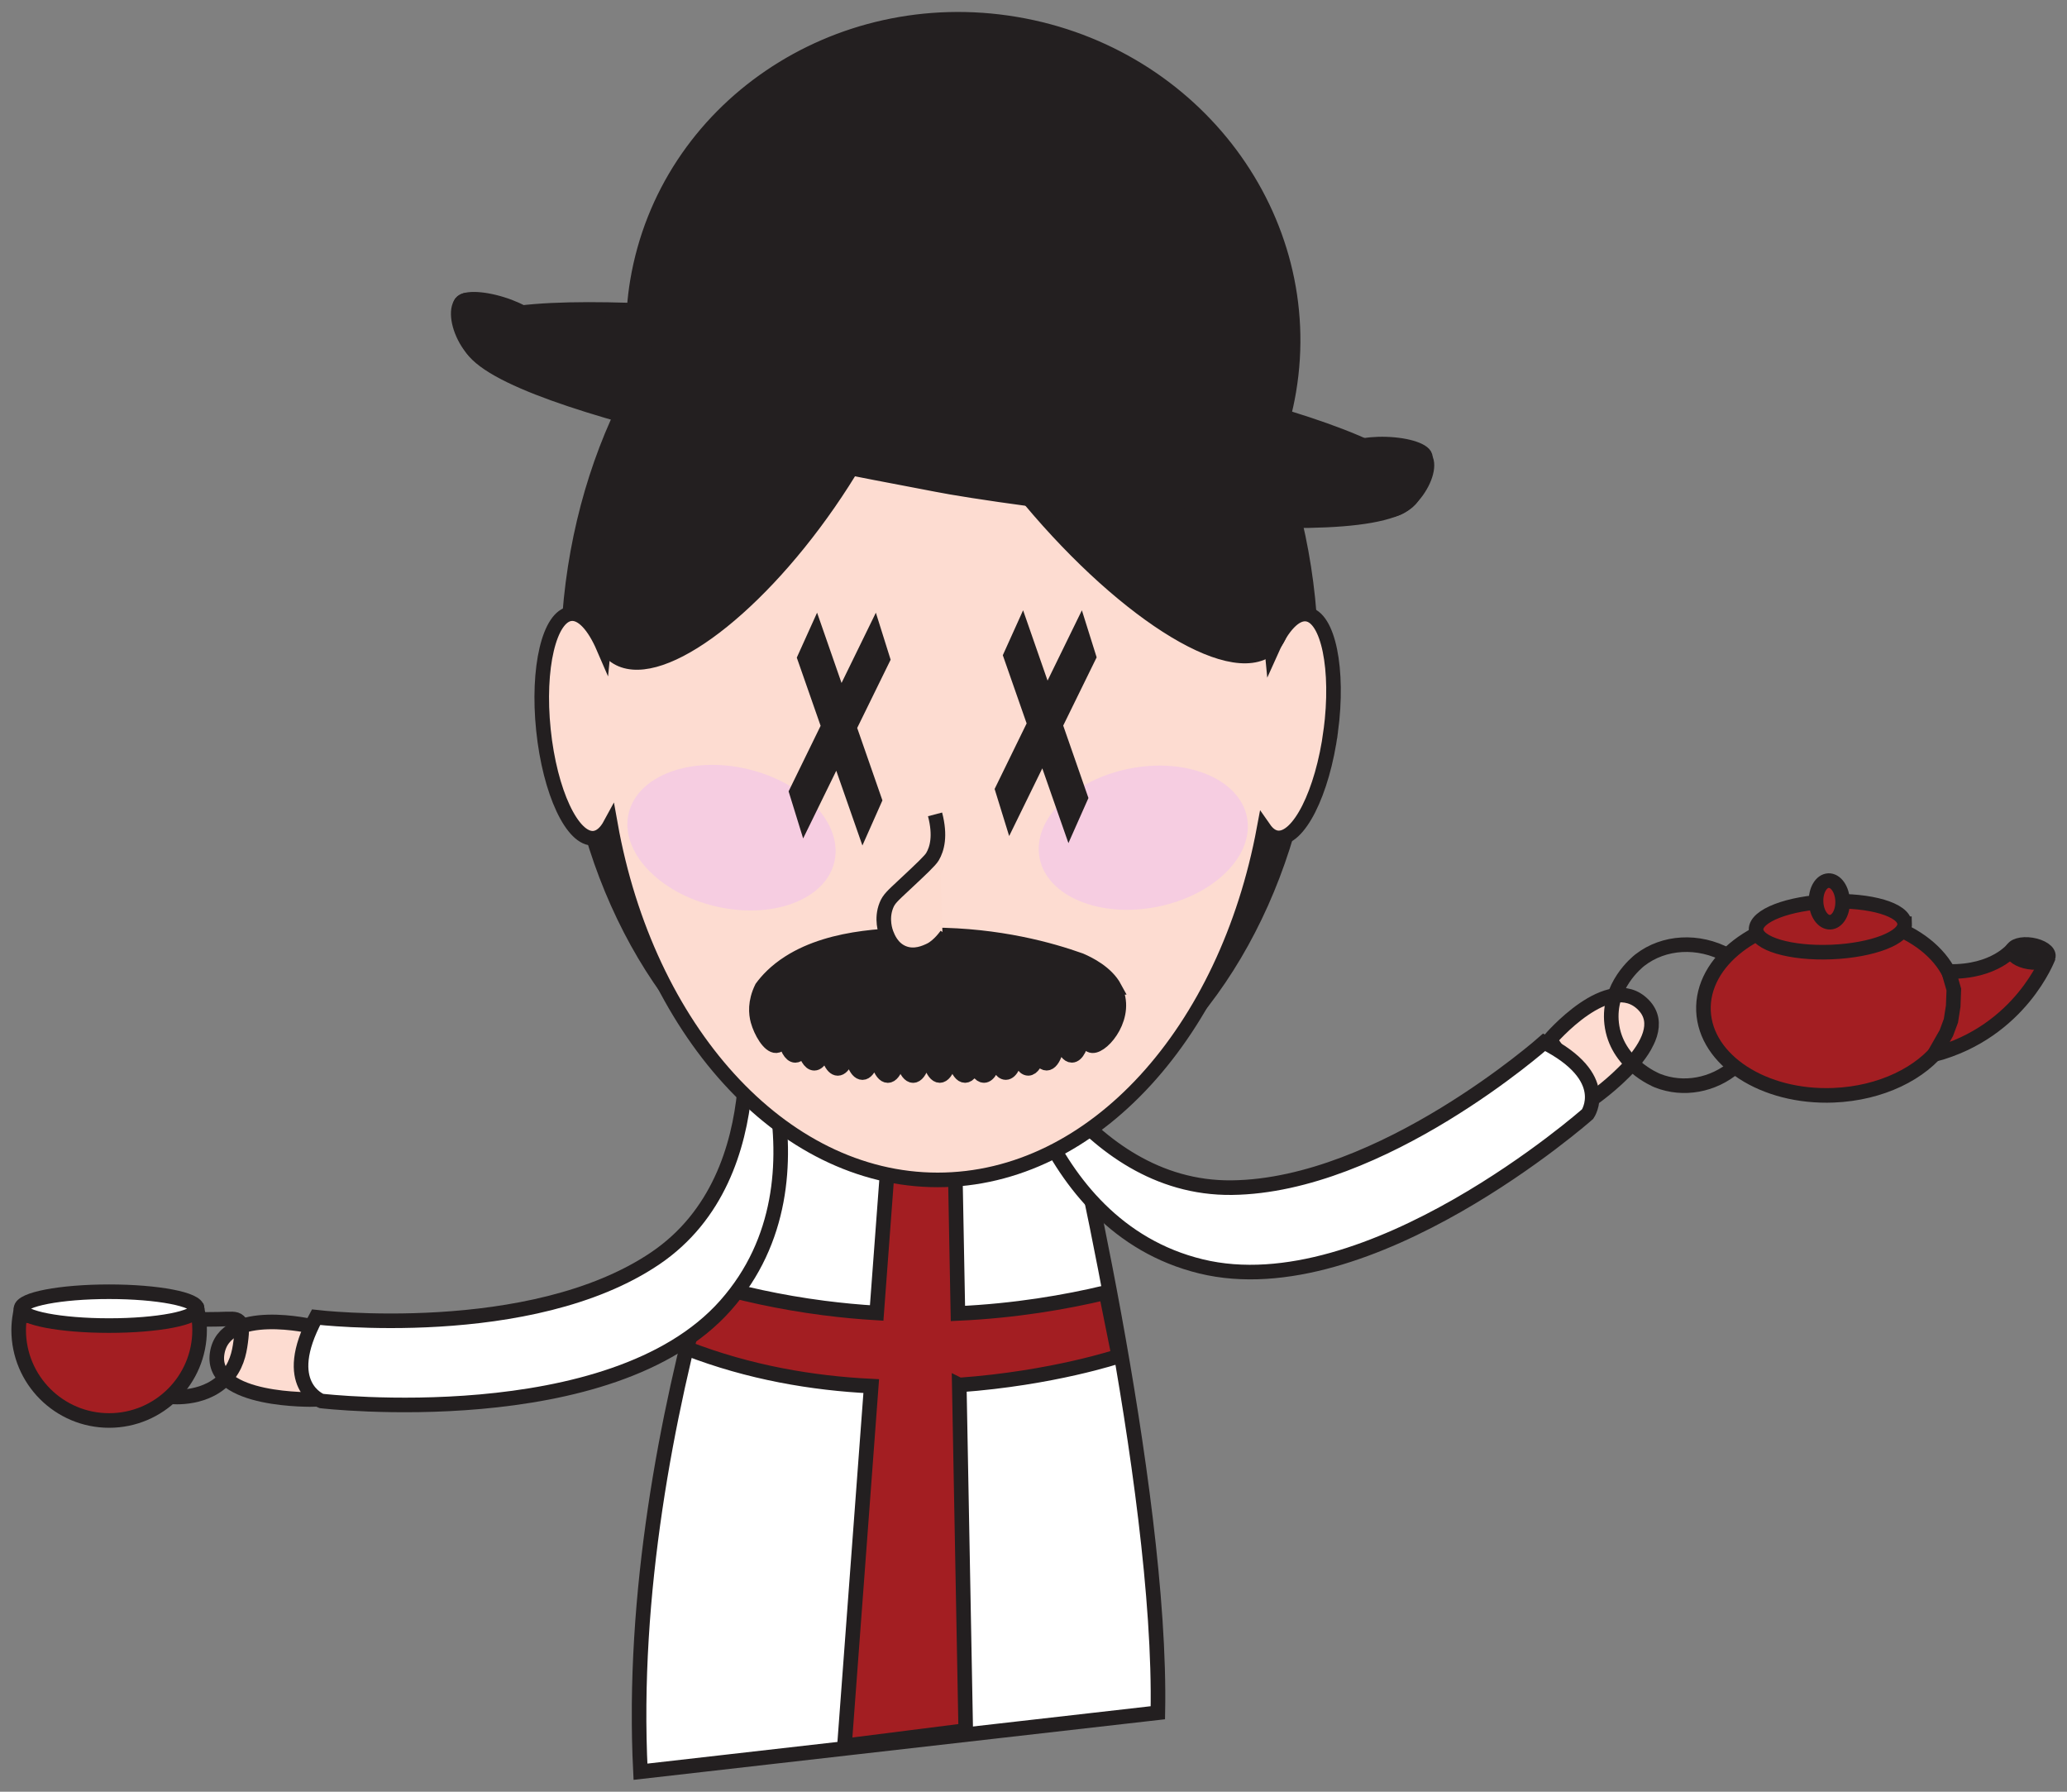 <?xml version="1.0" encoding="UTF-8"?><svg id="Layer_1" xmlns="http://www.w3.org/2000/svg" width="150mm" height="130mm" xmlns:xlink="http://www.w3.org/1999/xlink" viewBox="0 0 425.2 368.5"><rect x="0" y="0" width="425.2" height="368.5" fill="#808080" stroke="none"/><defs><style>.cls-1{clip-path:url(#clippath-11);}.cls-2{fill:#fff;}.cls-3{clip-path:url(#clippath-2);}.cls-4{clip-path:url(#clippath-13);}.cls-5{stroke:#231f20;stroke-miterlimit:10;stroke-width:3px;}.cls-5,.cls-6{fill:none;}.cls-7{clip-path:url(#clippath-6);}.cls-8{fill:#fddcd1;}.cls-9{clip-path:url(#clippath-7);}.cls-10{clip-path:url(#clippath-1);}.cls-11{clip-path:url(#clippath-4);}.cls-12{fill:#fddbcf;}.cls-13{clip-path:url(#clippath-12);}.cls-14{clip-path:url(#clippath-9);}.cls-15{clip-path:url(#clippath);}.cls-16{clip-path:url(#clippath-3);}.cls-17{clip-path:url(#clippath-8);}.cls-18{fill:#f6cde1;}.cls-19{clip-path:url(#clippath-5);}.cls-20{clip-path:url(#clippath-10);}.cls-21{fill:#231f20;}.cls-22{fill:#a31e22;}</style><clipPath id="clippath"><rect class="cls-6" x="2.33" y="2.45" width="420.54" height="363.61"/></clipPath><clipPath id="clippath-1"><rect class="cls-6" x="129.97" y="214.28" width="109.75" height="151.78"/></clipPath><clipPath id="clippath-2"><rect class="cls-6" x="2.33" y="2.45" width="420.54" height="363.61"/></clipPath><clipPath id="clippath-3"><rect class="cls-6" x="315.58" y="203.69" width="25.99" height="21.17" transform="translate(-12.92 407.29) rotate(-62.59)"/></clipPath><clipPath id="clippath-4"><rect class="cls-6" x="224.24" y="165.56" width="72.12" height="126.79" transform="translate(-47.71 388.04) rotate(-68.65)"/></clipPath><clipPath id="clippath-5"><rect class="cls-6" x="46.3" y="266.23" width="19.6" height="25.36" transform="translate(-227.03 251.07) rotate(-73.01)"/></clipPath><clipPath id="clippath-6"><rect class="cls-6" x="58.24" y="200.57" width="117.15" height="87.21" transform="translate(-151.06 283.05) rotate(-72.69)"/></clipPath><clipPath id="clippath-7"><rect class="cls-6" x="2.33" y="2.45" width="420.54" height="363.61"/></clipPath><clipPath id="clippath-8"><rect class="cls-6" x="109.94" y="48.12" width="165.88" height="196.05"/></clipPath><clipPath id="clippath-9"><rect class="cls-6" x="2.33" y="2.45" width="420.54" height="363.61"/></clipPath><clipPath id="clippath-10"><rect class="cls-6" x="129.05" y="157.31" width="127.64" height="29.95"/></clipPath><clipPath id="clippath-11"><rect class="cls-6" x="2.33" y="2.45" width="420.54" height="363.61"/></clipPath><clipPath id="clippath-12"><rect class="cls-6" x="180.3" y="167.1" width="15.67" height="30.77"/></clipPath><clipPath id="clippath-13"><rect class="cls-6" x="2.33" y="2.45" width="420.54" height="363.61"/></clipPath></defs><g id="englishman_dead"><g class="cls-15"><g class="cls-10"><path class="cls-2" d="m219.47,223.87s19.64,81.44,18.71,128.39l-106.43,12.13c-3.69-73.32,29.31-148.47,29.31-148.47l15.56,2.12,42.85,5.83Z"/><path class="cls-5" d="m219.47,223.87s19.64,81.44,18.71,128.39l-106.43,12.13c-3.69-73.32,29.31-148.47,29.31-148.47l15.56,2.12,42.85,5.83Z"/></g><g class="cls-3"><path class="cls-22" d="m197.33,284.85c.44,23.69.89,47.38,1.33,71.06-8.31,1.05-16.63,2.1-24.95,3.16,1.84-24.67,3.67-49.33,5.51-73.99-12-.59-25.05-2.76-37.95-7.77,1.26-4.48,2.52-8.95,3.78-13.43,7.16,2.11,15.32,3.96,24.38,5.13,3.73.48,7.37.82,10.91,1.03,1.26-16.94,2.53-33.87,3.79-50.81,4,.65,8,1.31,12,1.97.31,16.31.61,32.63.92,48.94,11.81-.54,22.12-2.32,30.47-4.31l2.63,13.08s-13.49,4.54-32.82,5.94"/><path class="cls-5" d="m197.33,284.85c.44,23.69.89,47.38,1.33,71.06-8.31,1.05-16.63,2.1-24.95,3.16,1.84-24.67,3.67-49.33,5.51-73.99-12-.59-25.05-2.76-37.95-7.77,1.26-4.48,2.52-8.95,3.78-13.43,7.16,2.11,15.32,3.96,24.38,5.13,3.73.48,7.37.82,10.91,1.03,1.26-16.94,2.53-33.87,3.79-50.81,4,.65,8,1.31,12,1.97.31,16.31.61,32.63.92,48.94,11.81-.54,22.12-2.32,30.47-4.31l2.63,13.08s-13.49,4.54-32.82,5.94Z"/></g><g class="cls-16"><path class="cls-8" d="m327.46,226.07s17.68-12.17,10.62-19.39c-7.05-7.22-19.27,7.17-19.27,7.17l8.65,12.22Z"/><path class="cls-5" d="m327.46,226.07s17.68-12.17,10.62-19.39c-7.05-7.22-19.27,7.17-19.27,7.17l8.65,12.22Z"/></g><g class="cls-11"><path class="cls-2" d="m207.17,208.39s5.36,43.67,39.9,52.07c34.54,8.41,79.52-31.33,79.52-31.33,0,0,5.23-7.58-8.95-14.76,0,0-33.3,29.52-64.23,29.89-30.93.37-46.24-35.86-46.24-35.86"/><path class="cls-5" d="m207.17,208.39s5.36,43.67,39.9,52.07c34.54,8.41,79.52-31.33,79.52-31.33,0,0,5.23-7.58-8.95-14.76,0,0-33.3,29.52-64.23,29.89-30.93.37-46.24-35.86-46.24-35.86Z"/></g><g class="cls-19"><path class="cls-8" d="m64.67,287.83s-21.46.58-20.01-9.41c1.44-9.99,19.8-5.56,19.8-5.56l.21,14.97Z"/><path class="cls-5" d="m64.67,287.83s-21.46.58-20.01-9.41c1.44-9.99,19.8-5.56,19.8-5.56l.21,14.97Z"/></g><g class="cls-7"><path class="cls-2" d="m152.31,202.93s20.53,38.91-3.03,65.53c-23.56,26.62-83.18,19.68-83.18,19.68,0,0-8.62-3.24-1.08-17.23,0,0,44.19,5.22,69.8-12.13,25.6-17.36,17.49-55.84,17.49-55.84"/><path class="cls-5" d="m152.31,202.93s20.53,38.91-3.03,65.53c-23.56,26.62-83.18,19.68-83.18,19.68,0,0-8.62-3.24-1.08-17.23,0,0,44.19,5.22,69.8-12.13,25.6-17.36,17.49-55.84,17.49-55.84Z"/></g><g class="cls-9"><path class="cls-21" d="m269.72,136.25c0,54.57-34.23,98.81-76.45,98.81s-76.45-44.24-76.45-98.81,34.23-98.81,76.45-98.81,76.45,44.24,76.45,98.81"/><ellipse class="cls-5" cx="193.26" cy="136.25" rx="76.45" ry="98.81"/></g><g class="cls-17"><path class="cls-8" d="m273.75,150.37c-1.69,12.71-6.65,22.53-11.07,21.94-1-.14-1.89-.8-2.65-1.89-7.74,41.56-34.86,72.25-67.15,72.25s-59.8-31.13-67.31-73.14c-.92,1.7-2.06,2.72-3.37,2.86-4.43.45-9.1-9.51-10.41-22.26-1.32-12.74,1.21-23.45,5.64-23.91,2.36-.24,4.78,2.46,6.72,6.95,4.55-47.17,33.58-83.55,68.73-83.55s64.35,36.58,68.77,83.95c2.13-4.74,4.73-7.59,7.17-7.26,4.41.58,6.62,11.36,4.93,24.06"/><path class="cls-5" d="m273.75,150.37c-1.69,12.71-6.65,22.53-11.07,21.94-1-.14-1.89-.8-2.65-1.89-7.74,41.56-34.86,72.25-67.15,72.25s-59.8-31.13-67.31-73.14c-.92,1.7-2.06,2.72-3.37,2.86-4.43.45-9.1-9.51-10.41-22.26-1.32-12.74,1.21-23.45,5.64-23.91,2.36-.24,4.78,2.46,6.72,6.95,4.55-47.17,33.58-83.55,68.73-83.55s64.35,36.58,68.77,83.95c2.13-4.74,4.73-7.59,7.17-7.26,4.41.58,6.62,11.36,4.93,24.06Z"/></g><g class="cls-14"><path class="cls-21" d="m239.67,76.36c20.08,24.82,29.71,50.32,21.49,56.97-8.22,6.65-31.16-8.08-51.24-32.9-20.08-24.82-29.71-50.32-21.49-56.97,8.22-6.65,31.16,8.08,51.24,32.89"/><path class="cls-5" d="m239.67,76.36c20.08,24.82,29.71,50.32,21.49,56.97-8.22,6.65-31.16-8.08-51.24-32.9-20.08-24.82-29.71-50.32-21.49-56.97,8.22-6.65,31.16,8.08,51.24,32.89Z"/><path class="cls-21" d="m140.68,82.89c-16,23.07-22.31,46.39-14.09,52.09,8.22,5.7,27.85-8.38,43.85-31.45,16-23.07,22.31-46.39,14.09-52.09s-27.85,8.38-43.85,31.45"/><path class="cls-5" d="m140.68,82.89c-16,23.07-22.31,46.39-14.09,52.09,8.22,5.7,27.85-8.38,43.85-31.45,16-23.07,22.31-46.39,14.09-52.09s-27.85,8.38-43.85,31.45Z"/></g><g class="cls-20"><path class="cls-18" d="m256.51,168.08c1.55,7.86-6.74,16.11-18.52,18.43-11.78,2.32-22.58-2.16-24.13-10.01-1.55-7.86,6.74-16.11,18.52-18.43,11.78-2.32,22.58,2.16,24.14,10.01"/><path class="cls-18" d="m171.63,177.3c-1.85,7.79-12.82,11.86-24.5,9.09-11.68-2.77-19.65-11.33-17.81-19.12,1.85-7.79,12.81-11.86,24.5-9.09,11.68,2.77,19.65,11.33,17.81,19.12"/></g><g class="cls-1"><path class="cls-21" d="m229.24,203.14c3.05,5.65-2.3,12.08-4.53,11.93-.56-.04-1.27-.51-1.88-2.47-.42,2.64-1.31,4.45-2.34,4.45-1.44,0-2.61-3.57-2.61-7.98,0-.56.02-1.1.06-1.63-.09.04-.18.07-.27.09.14.97.22,2.04.22,3.16,0,4.41-1.16,7.98-2.6,7.98-.66,0-1.27-.75-1.73-2-.47,1.86-1.21,3.06-2.04,3.06-.95,0-1.78-1.54-2.24-3.85-.4,2.77-1.32,4.71-2.38,4.71-.92,0-1.72-1.46-2.19-3.66-.42,2.54-1.29,4.27-2.3,4.27-.77,0-1.47-1.04-1.94-2.68-.48,1.64-1.17,2.68-1.95,2.68-1.44,0-2.6-3.57-2.6-7.98,0,4.41-1.17,7.98-2.61,7.98s-2.6-3.57-2.6-7.98c0-.89.05-1.74.14-2.54-.18,0-.37,0-.55,0,.09.8.14,1.66.14,2.55,0,4.41-1.17,7.98-2.6,7.98s-2.61-3.57-2.61-7.98c0,4.41-1.16,7.98-2.6,7.98s-2.58-3.46-2.61-7.77c-.14,4.01-1.25,7.16-2.6,7.16s-2.36-2.9-2.57-6.68c-.3,3.36-1.31,5.82-2.51,5.82s-2.14-2.34-2.49-5.57c-.41,2.67-1.31,4.51-2.34,4.51-.92,0-1.72-1.44-2.19-3.61-.45,1.24-1.05,1.99-1.72,1.99-.95,0-1.78-1.55-2.24-3.87-.36.92-.9,1.84-1.68,1.88-1.45.08-3.17-2.91-3.78-5.13-.4-1.47-.64-3.83.81-6.8,1.04-1.42,2.77-3.36,5.67-5.2,9.03-5.73,21.78-5.68,29.45-5.66,13.71.05,24.36,3.07,30.42,5.23,1.71.74,5.35,2.52,7.03,5.63"/><path class="cls-5" d="m229.24,203.14c3.05,5.65-2.3,12.08-4.53,11.93-.56-.04-1.27-.51-1.88-2.47-.42,2.64-1.31,4.45-2.34,4.45-1.44,0-2.61-3.57-2.61-7.98,0-.56.02-1.1.06-1.63-.09.04-.18.07-.27.09.14.97.22,2.04.22,3.16,0,4.41-1.16,7.98-2.6,7.98-.66,0-1.27-.75-1.73-2-.47,1.86-1.21,3.06-2.04,3.06-.95,0-1.78-1.54-2.24-3.85-.4,2.77-1.32,4.71-2.38,4.71-.92,0-1.72-1.46-2.19-3.66-.42,2.54-1.29,4.27-2.3,4.27-.77,0-1.47-1.04-1.94-2.68-.48,1.64-1.17,2.68-1.95,2.68-1.44,0-2.6-3.57-2.6-7.98,0,4.41-1.17,7.98-2.61,7.98s-2.6-3.57-2.6-7.98c0-.89.05-1.74.14-2.54-.18,0-.37,0-.55,0,.09.8.14,1.66.14,2.55,0,4.41-1.17,7.98-2.6,7.98s-2.61-3.57-2.61-7.98c0,4.41-1.16,7.98-2.6,7.98s-2.58-3.46-2.61-7.77c-.14,4.01-1.25,7.16-2.6,7.16s-2.36-2.9-2.57-6.68c-.3,3.36-1.31,5.82-2.51,5.82s-2.14-2.34-2.49-5.57c-.41,2.67-1.31,4.51-2.34,4.51-.92,0-1.72-1.44-2.19-3.61-.45,1.24-1.05,1.99-1.72,1.99-.95,0-1.78-1.55-2.24-3.87-.36.92-.9,1.84-1.68,1.88-1.45.08-3.17-2.91-3.78-5.13-.4-1.47-.64-3.83.81-6.8,1.04-1.42,2.77-3.36,5.67-5.2,9.03-5.73,21.78-5.68,29.45-5.66,13.71.05,24.36,3.07,30.42,5.23,1.71.74,5.35,2.52,7.03,5.63Z"/><path class="cls-12" d="m193.1,168.45s1.97,3.12-.28,8.39c-2.25,5.27-8.89,7.86-8.89,7.86l-1.58,8.1,4.66,3.73,3.18-.28,3.71-3.58-.8-24.21Z"/></g><g class="cls-13"><path class="cls-5" d="m192.35,167.49c1.16,4.45.41,7.1-.53,8.7-.48.81-2.26,2.49-5.8,5.8-2.48,2.32-3.16,2.9-3.69,4.22-1.12,2.81-.14,5.43,0,5.8.33.84,1.17,3.02,3.43,3.96,2.34.97,4.56-.07,5.54-.53,1.88-.89,3.43-3.17,3.43-3.17"/></g><g class="cls-4"><path class="cls-21" d="m290.95,101.02c-2.49,13.35-87.25.88-98.18-1.34-10.93-2.22-94.54-16.64-96.46-29.89-1.93-13.24,91.86-1.29,101.66.74,9.8,2.03,95.46,17.15,92.98,30.49"/><path class="cls-5" d="m290.95,101.02c-2.49,13.35-87.25.88-98.18-1.34-10.93-2.22-94.54-16.64-96.46-29.89-1.93-13.24,91.86-1.29,101.66.74,9.8,2.03,95.46,17.15,92.98,30.49Z"/><path class="cls-21" d="m135.54,70.07c15.63,1.8,31.01,5.04,46.45,8.23,8.73,1.26,17.47,2.43,26.19,3.78,13.5,2.09,27.18,3.25,40.49,6.4,4.5,1.06,8.95,2.2,13.45,3.2,1.33-3.6,2.35-7.37,3.01-11.28,5.97-35.44-19.2-69.22-56.2-75.45-37.01-6.23-71.84,17.45-77.81,52.9-.61,3.65-.86,7.27-.83,10.85,1.75.47,3.5.93,5.26,1.38"/><path class="cls-5" d="m135.54,70.07c15.63,1.8,31.01,5.04,46.45,8.23,8.73,1.26,17.47,2.43,26.19,3.78,13.5,2.09,27.18,3.25,40.49,6.4,4.5,1.06,8.95,2.2,13.45,3.2,1.33-3.6,2.35-7.37,3.01-11.28,5.97-35.44-19.2-69.22-56.2-75.45-37.01-6.23-71.84,17.45-77.81,52.9-.61,3.65-.86,7.27-.83,10.85,1.75.47,3.5.93,5.26,1.38Z"/><path class="cls-21" d="m101.26,66.37c1.65,3.27,1.71,6.57.13,7.37-1.58.8-4.2-1.21-5.85-4.49-1.65-3.27-1.71-6.57-.14-7.37,1.58-.8,4.2,1.21,5.85,4.49"/><path class="cls-5" d="m101.26,66.37c1.65,3.27,1.71,6.57.13,7.37-1.58.8-4.2-1.21-5.85-4.49-1.65-3.27-1.71-6.57-.14-7.37,1.58-.8,4.2,1.21,5.85,4.49Z"/><path class="cls-21" d="m291.47,101.01c-2.14,2.98-5.04,4.55-6.48,3.52-1.43-1.03-.86-4.28,1.28-7.26,2.14-2.98,5.04-4.55,6.48-3.52,1.43,1.03.86,4.28-1.28,7.26"/><path class="cls-5" d="m291.47,101.01c-2.14,2.98-5.04,4.55-6.48,3.52-1.43-1.03-.86-4.28,1.28-7.26,2.14-2.98,5.04-4.55,6.48-3.52,1.43,1.03.86,4.28-1.28,7.26Z"/><path class="cls-21" d="m110.23,67.3c-.4,1.31-4.2,1.29-8.48-.03-4.28-1.32-7.42-3.45-7.02-4.76.4-1.3,4.2-1.29,8.48.03,4.28,1.32,7.42,3.45,7.02,4.76"/><path class="cls-5" d="m110.23,67.3c-.4,1.31-4.2,1.29-8.48-.03-4.28-1.32-7.42-3.45-7.02-4.76.4-1.3,4.2-1.29,8.48.03,4.28,1.32,7.42,3.45,7.02,4.76Z"/><path class="cls-21" d="m293.21,94.08c-.05,1.37-3.71,2.35-8.19,2.2-4.48-.15-8.07-1.38-8.02-2.74.05-1.37,3.71-2.35,8.19-2.2,4.48.15,8.07,1.38,8.02,2.74"/><path class="cls-5" d="m293.21,94.08c-.05,1.37-3.71,2.35-8.19,2.2-4.48-.15-8.07-1.38-8.02-2.74.05-1.37,3.71-2.35,8.19-2.2,4.48.15,8.07,1.38,8.02,2.74Z"/><path class="cls-22" d="m402.46,205.79c.09,2.34-.43,4.6-1.47,6.7-.41.83-.9,1.64-1.47,2.42-4.22,5.81-12.58,9.96-22.34,10.35-14.37.58-26.35-7.2-26.76-17.37-.41-10.17,10.91-18.89,25.28-19.47,14.37-.58,26.35,7.2,26.76,17.37"/><path class="cls-5" d="m402.46,205.79c.09,2.34-.43,4.6-1.47,6.7-.41.83-.9,1.64-1.47,2.42-4.22,5.81-12.58,9.96-22.34,10.35-14.37.58-26.35-7.2-26.76-17.37-.41-10.17,10.91-18.89,25.28-19.47,14.37-.58,26.35,7.2,26.76,17.37Z"/><path class="cls-5" d="m356.89,219.4c-4.47,3.82-10.6,4.95-15.91,2.86-.42-.17-8.51-3.5-9.45-11.76-.87-7.68,5.24-12.59,5.81-13.04,4.94-3.84,12.03-4.23,18-1"/><path class="cls-22" d="m391.81,189.98c.12,2.87-6.63,5.48-15.08,5.82-8.44.34-15.38-1.71-15.49-4.59-.12-2.87,6.63-5.48,15.07-5.82s15.38,1.71,15.49,4.59"/><path class="cls-5" d="m391.81,189.98c.12,2.87-6.63,5.48-15.08,5.82-8.44.34-15.38-1.71-15.49-4.59-.12-2.87,6.63-5.48,15.07-5.82s15.38,1.71,15.49,4.59Z"/><path class="cls-22" d="m379.04,185.28c.09,2.37-1.05,4.33-2.56,4.39-1.51.06-2.81-1.81-2.9-4.17-.1-2.36,1.05-4.33,2.56-4.39,1.51-.06,2.81,1.81,2.9,4.17"/><path class="cls-5" d="m379.04,185.28c.09,2.37-1.05,4.33-2.56,4.39-1.51.06-2.81-1.81-2.9-4.17-.1-2.36,1.05-4.33,2.56-4.39,1.51-.06,2.81,1.81,2.9,4.17Z"/><path class="cls-22" d="m421.38,196.83s-5.67,15.34-23.52,20.07l1.14-2,1.37-2.41.95-2.55.47-3.01.13-3.41-1.07-3.72c9.6.2,13.32-4.76,13.32-4.76"/><path class="cls-5" d="m421.38,196.83s-5.67,15.34-23.52,20.07l1.14-2,1.37-2.41.95-2.55.47-3.01.13-3.41-1.07-3.72c9.6.2,13.32-4.76,13.32-4.76"/><path class="cls-21" d="m421.36,196.69c-.16.97-1.94,1.49-3.99,1.16-2.05-.33-3.58-1.38-3.43-2.35s1.94-1.49,3.99-1.16c2.05.33,3.58,1.38,3.43,2.35"/><path class="cls-5" d="m421.36,196.69c-.16.97-1.94,1.49-3.99,1.16-2.05-.33-3.58-1.38-3.43-2.35s1.94-1.49,3.99-1.16c2.05.33,3.58,1.38,3.43,2.35Z"/><path class="cls-22" d="m413.94,195.49s3.02,3.78,7.42,1.2"/><path class="cls-5" d="m413.94,195.49s3.02,3.78,7.42,1.2"/><path class="cls-22" d="m40.15,269.54c-2.34.05-4.65.12-6.97.11-3.92.3-7.81.83-11.73,1.12-5.46.41-10.59.43-16.02-.2-.44-.05-.88-.1-1.31-.15-.17,1.02-.28,2.06-.28,3.12,0,10.28,8.33,18.61,18.61,18.61s18.61-8.33,18.61-18.61c0-1.38-.16-2.71-.44-4-.15,0-.31,0-.46,0"/><path class="cls-5" d="m40.15,269.54c-2.34.05-4.65.12-6.97.11-3.92.3-7.81.83-11.73,1.12-5.46.41-10.59.43-16.02-.2-.44-.05-.88-.1-1.31-.15-.17,1.02-.28,2.06-.28,3.12,0,10.28,8.33,18.61,18.61,18.61s18.61-8.33,18.61-18.61c0-1.38-.16-2.71-.44-4-.15,0-.31,0-.46,0Z"/><path class="cls-2" d="m40.56,269.15c0,1.92-8.11,3.48-18.12,3.48s-18.12-1.56-18.12-3.48,8.11-3.48,18.12-3.48,18.12,1.56,18.12,3.48"/><ellipse class="cls-5" cx="22.44" cy="269.15" rx="18.12" ry="3.48"/><path class="cls-5" d="m40.92,271.34c.91.02,2.28.03,3.95-.01,2.69-.07,3.59-.22,4.25.39.36.34.78,1.03.49,3.46-.25,2.12-.59,4.95-2.57,7.52-4.17,5.41-11.7,4.6-12.03,4.56"/><polygon class="cls-21" points="174.71 149.62 179.91 164.55 177.57 169.82 172.26 154.63 165.53 168.38 163.83 162.88 170.43 149.37 165.52 135.32 167.9 130.05 172.88 144.36 179.87 130.05 181.6 135.56 174.71 149.62"/><polygon class="cls-5" points="174.71 149.62 179.91 164.55 177.57 169.82 172.26 154.63 165.53 168.38 163.83 162.88 170.43 149.37 165.52 135.32 167.9 130.05 172.88 144.36 179.87 130.05 181.6 135.56 174.71 149.62"/><polygon class="cls-21" points="217.09 149.13 222.29 164.06 219.95 169.33 214.64 154.14 207.91 167.89 206.21 162.39 212.81 148.88 207.9 134.83 210.28 129.56 215.26 143.87 222.25 129.56 223.98 135.07 217.09 149.13"/><polygon class="cls-5" points="217.09 149.13 222.29 164.06 219.95 169.33 214.64 154.14 207.91 167.89 206.21 162.39 212.81 148.88 207.9 134.83 210.28 129.56 215.26 143.87 222.25 129.56 223.98 135.07 217.09 149.13"/></g></g></g></svg>